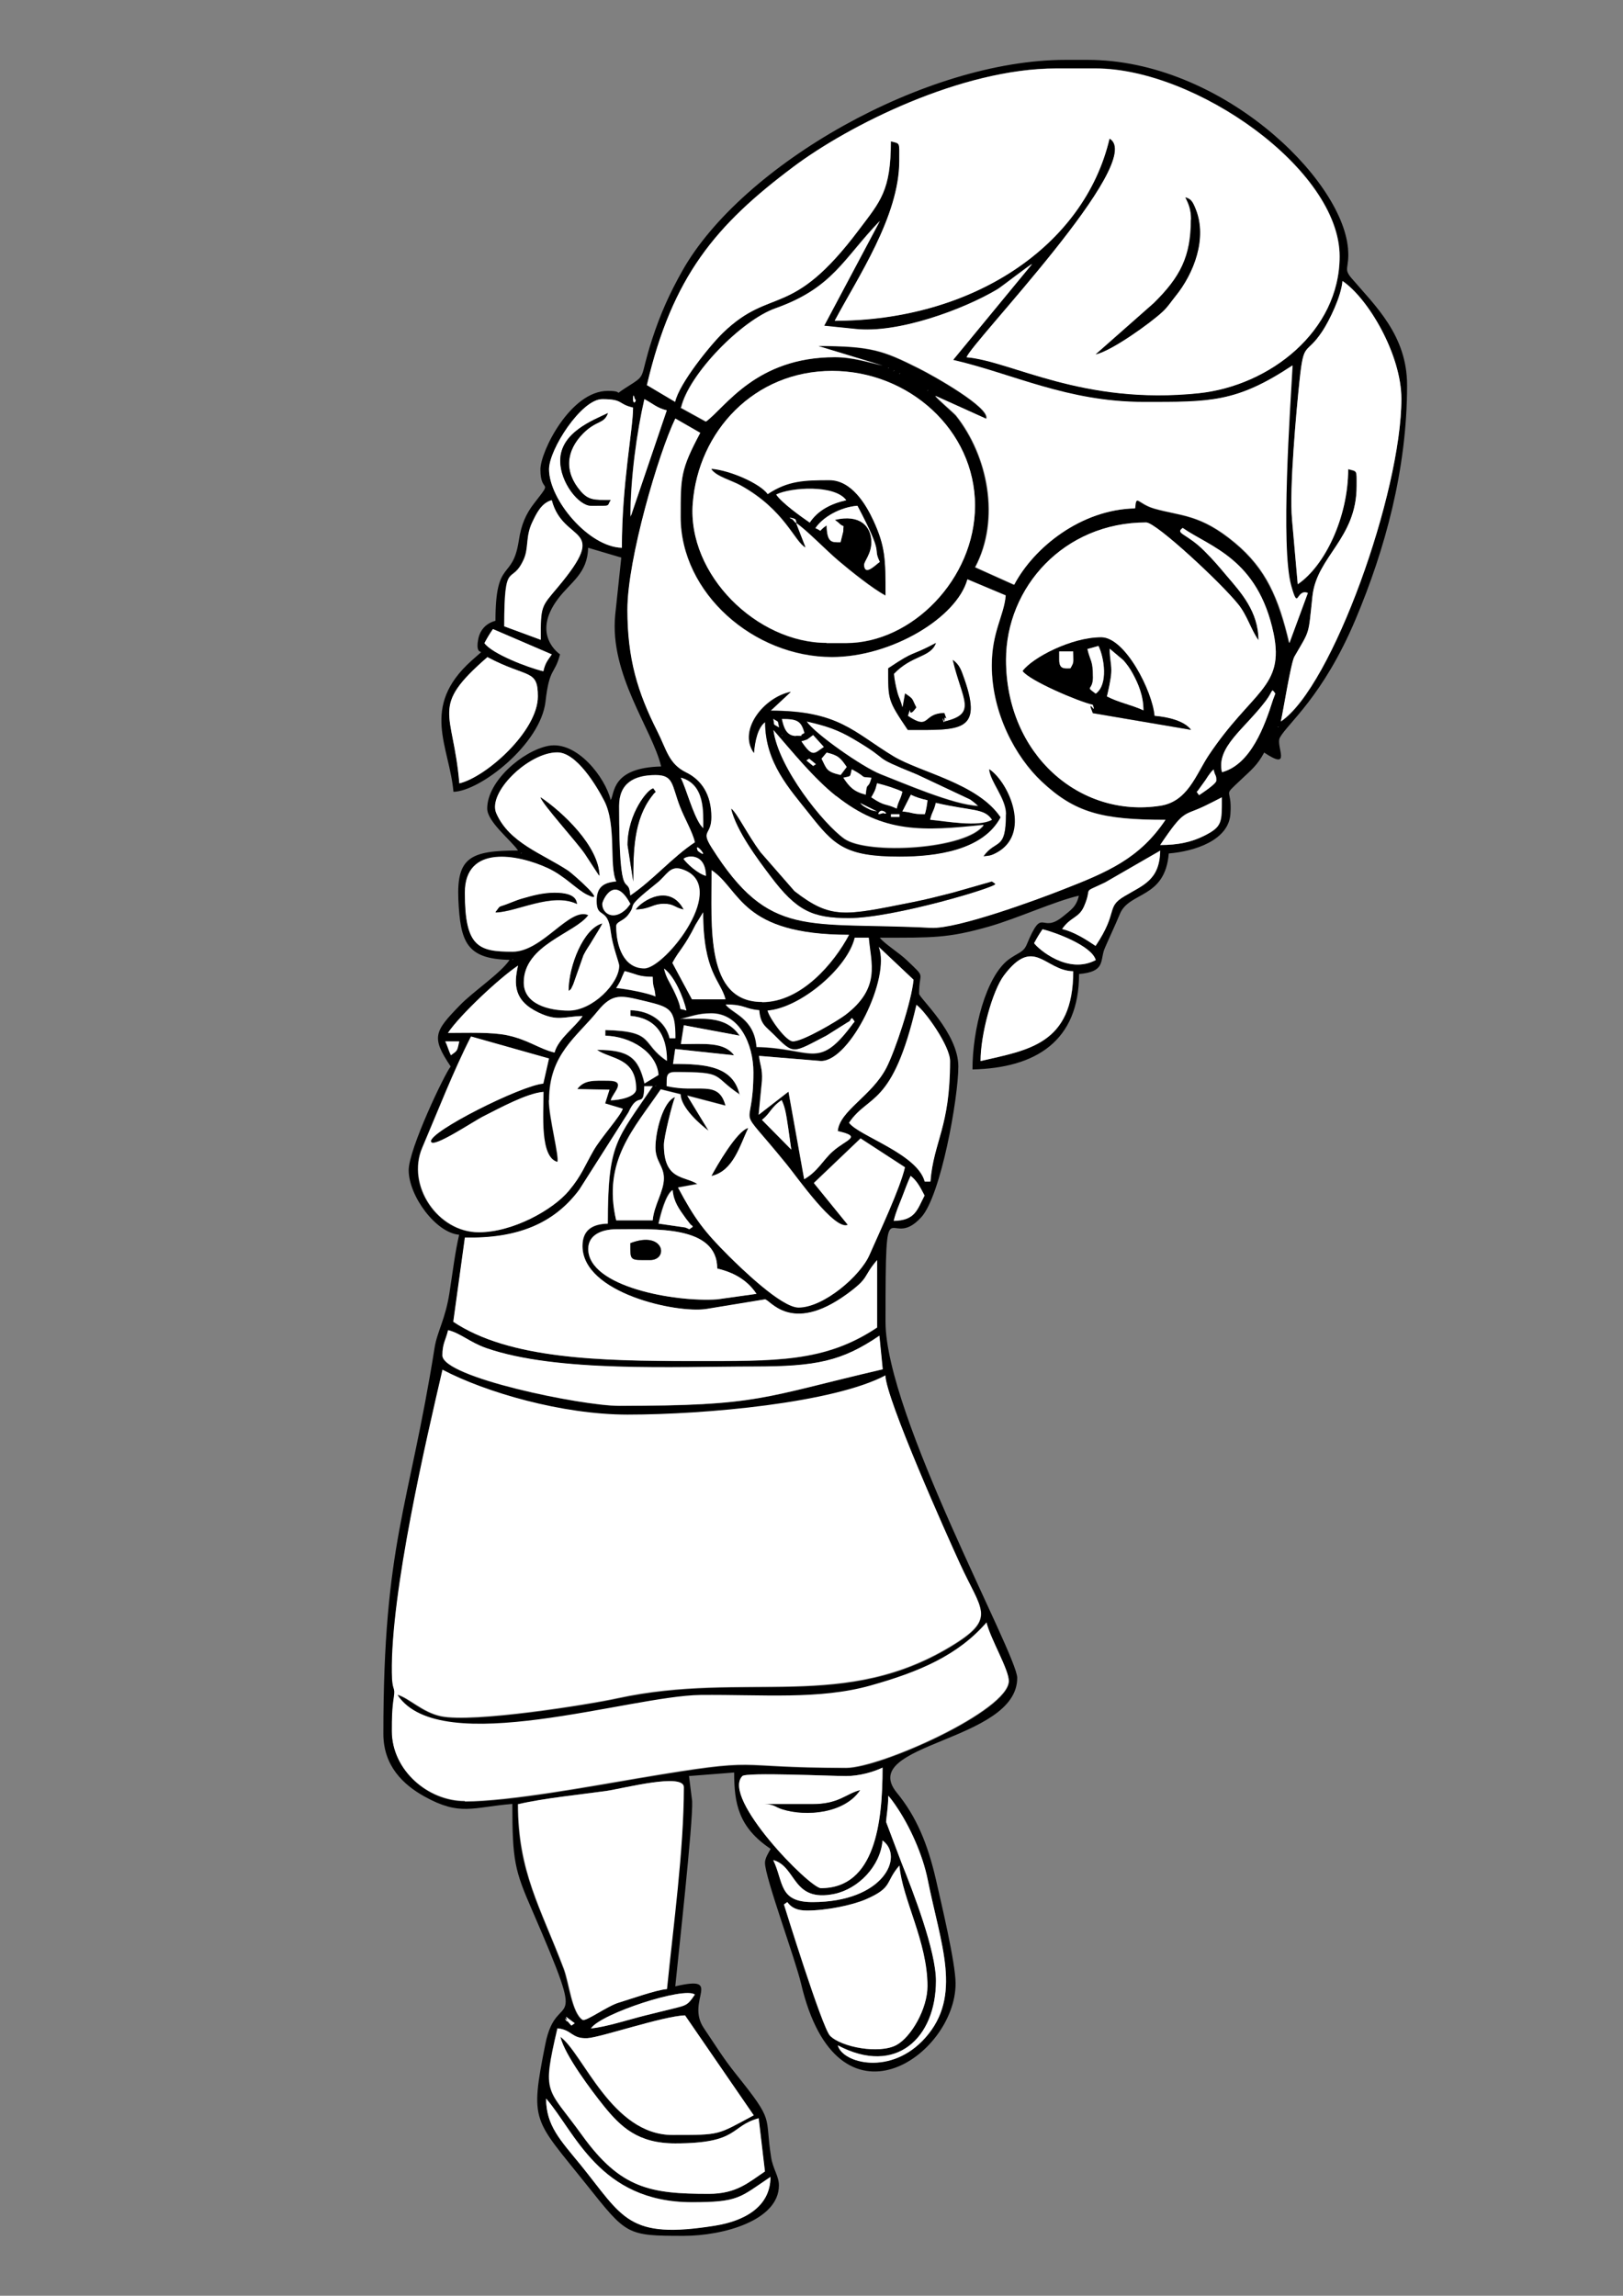 <?xml version="1.0" encoding="UTF-8"?>
<!DOCTYPE svg PUBLIC "-//W3C//DTD SVG 1.1//EN" "http://www.w3.org/Graphics/SVG/1.1/DTD/svg11.dtd">
<!-- Creator: CorelDRAW X6 -->
<svg xmlns="http://www.w3.org/2000/svg" xml:space="preserve" width="8.268in" height="11.693in" version="1.1" style="shape-rendering:geometricPrecision; text-rendering:geometricPrecision; image-rendering:optimizeQuality; fill-rule:evenodd; clip-rule:evenodd"
viewBox="0 0 8268 11693"
 xmlns:xlink="http://www.w3.org/1999/xlink">
 <rect x="0" y="0" width="8268" height="11693" fill="#808080" stroke="none"/>
 <defs>
  <style type="text/css">
   <![CDATA[
    .fil1 {fill:black}
    .fil0 {fill:white}
   ]]>
  </style>
 </defs>
 <g id="Layer_x0020_1">
  <g id="_936443072">
   <path fill="#fff" d="M2368 9174c227,0 650,-79 882,-118 664,-112 444,-53 1061,-53 174,0 828,-292 828,-443 0,-60 -95,-216 -114,-300 -146,168 -342,252 -592,322 -261,73 -546,45 -866,48 -359,4 -1324,326 -1542,1 57,15 125,88 220,109 164,35 757,-60 898,-91 659,-143 1161,75 1722,-278 210,-132 132,-175 26,-407 -65,-141 -378,-841 -381,-962 -264,140 -914,200 -1314,200 -333,0 -723,-112 -943,-229 -83,357 -264,1133 -258,1544 1,104 20,66 10,125 -9,57 -11,107 -10,174 1,198 183,356 372,356z"/>
   <path fill="#000" d="M2782 10688c146,168 271,528 743,528 239,0 243,-23 400,-129 0,155 -139,225 -281,248 -447,72 -469,-41 -686,-309 -104,-128 -176,-201 -176,-338zm57 -357c75,6 71,54 153,50 67,-3 387,-113 497,-116l350 509c-190,101 -165,100 -414,100 -309,0 -455,-414 -571,-500 22,94 160,276 220,351 88,109 176,192 365,192 327,0 278,-88 425,-128l32 271c-82,55 -144,114 -286,114 -297,0 -449,-26 -645,-298 -180,-249 -207,-200 -126,-545zm51 -37c-31,-43 14,40 -7,-22l44 33 -17 12c-2,-2 -15,-16 -20,-23zm120 37c50,-75 477,-214 528,-171 -37,55 -41,54 -114,72 -48,12 -84,20 -138,34 -81,20 -203,59 -277,66zm1100 -600c100,0 231,-27 300,-57 140,-61 96,-85 171,-172 14,172 143,387 143,614 0,115 -82,259 -158,300 -87,47 -280,12 -338,-47 -41,-42 -235,-669 -235,-669l17 -12c21,29 50,43 100,43zm-171 -257c121,32 95,218 313,172 119,-25 233,-140 244,-272 112,82 5,314 -357,314 -173,0 -146,-102 -200,-214zm623 -280c73,105 139,253 164,379 66,330 178,591 -12,805 -174,196 -422,130 -446,39 298,158 500,-39 500,-329 0,-154 -116,-453 -174,-598l-80 -212c1,-29 11,-76 11,-133 11,13 0,-1 19,23 7,10 11,15 18,25zm-1923 -5c129,-30 317,-49 447,-67 89,-13 395,-93 395,-19 -1,327 -53,698 -86,1028 -55,5 -187,52 -245,69 -60,18 -165,96 -184,88 -55,-37 -68,-188 -96,-261 -118,-313 -233,-493 -233,-838zm1671 -143c68,0 140,-21 186,-43 0,281 -39,614 -314,614 -57,0 -509,-461 -400,-571 20,-20 450,0 528,0zm-1942 129c-189,0 -371,-159 -372,-356 0,-68 1,-117 10,-174 9,-60 -9,-22 -10,-125 -6,-410 175,-1187 258,-1544 220,116 610,229 943,229 400,0 1050,-60 1314,-200 3,121 316,821 381,962 106,232 184,274 -26,407 -561,353 -1063,135 -1722,278 -141,31 -733,126 -898,91 -95,-20 -163,-93 -220,-109 218,326 1183,3 1542,-1 320,-3 605,25 866,-48 250,-70 446,-154 592,-322 20,84 114,240 114,300 0,151 -654,443 -828,443 -617,0 -397,-59 -1061,53 -231,39 -654,118 -882,118zm108 -2308c361,125 957,94 1363,94 318,0 449,-27 640,-157l17 171c-623,145 -624,186 -1343,186 -189,0 -900,-145 -900,-257 0,-61 17,-77 29,-129 61,14 114,64 194,91zm520 -506c0,-71 68,-100 143,-100 192,0 514,-22 514,200 83,19 152,57 200,129l-200 28c-215,15 -657,-64 -657,-257zm357 -129c12,-50 36,-146 71,-171 5,60 33,96 68,146l25 32c1,-2 9,5 9,10l-17 12c-3,-2 -7,-4 -10,-5 -2,-1 -7,-3 -10,-4l-138 -20zm1200 -14c11,-45 26,-80 41,-116 15,-38 29,-79 45,-112 34,25 51,62 71,100 -38,72 -47,126 -157,129zm-671 -514c41,-30 44,-63 100,-100 19,40 24,82 33,139l16 113 -149 -151zm-1514 600c265,6 454,-70 584,-244l250 -393c52,-115 78,-13 81,-134l43 0c-184,275 -229,285 -229,700 -80,2 -129,34 -129,114 0,240 478,343 630,321l299 -49c23,-4 130,182 417,-26 121,-88 79,-86 155,-174l0 343c-266,178 -513,171 -943,171 -468,0 -931,-11 -1216,-200l59 -428zm1814 -900c149,0 356,-425 294,-581l177 167c-9,110 -93,362 -138,448 -74,144 -239,219 -248,323 128,30 45,41 -25,103 -52,46 -76,102 -146,142l-80 -446 -152 118 17 -174c4,-64 -10,-80 -15,-126l315 26zm143 314c98,-147 221,-76 343,-600 46,34 171,210 171,286 0,340 -83,406 -100,614l-29 0c-38,-142 -336,-232 -386,-300zm-986 -186c-1,-1 4,-4 4,-4l-4 4zm-1043 -157c-12,-25 -16,-46 -29,-71l71 0c-12,52 -8,46 -43,71zm1557 -43c-12,-145 -122,-167 -157,-214 101,0 96,22 171,29 6,73 32,83 75,125 103,103 95,93 268,4l105 -66c3,-2 14,-6 16,-13 1,-4 5,-9 10,-9l12 17c-13,15 2,-5 -19,24 -168,222 -198,111 -481,105zm-86 243c-33,-142 -168,-157 -339,-156l11 -76 300 32c-52,-70 -152,-57 -271,-57l15 -96 284 53c-73,-108 -201,-82 -300,-86 54,-13 89,-29 157,-29 141,0 214,155 214,300 0,331 -106,130 171,471 48,59 243,338 310,306l-173 -213 238 -227 226 147c-25,109 -132,333 -181,447 -47,107 -234,267 -361,267 -88,0 -295,-202 -354,-261 -128,-128 -174,-189 -260,-350l99 -18c-68,-43 -171,-18 -171,-200 0,-38 44,-216 57,-243 -61,22 -100,175 -100,257 0,71 43,95 43,157 0,67 -51,136 -57,214l-186 0c-71,-303 90,-466 227,-667l101 25c2,69 100,155 143,186l-109 -179 195 51c-36,-136 -139,-62 -300,-100 1,-46 -5,-71 43,-71 260,0 184,17 329,114zm0 0c-1,1 4,4 4,4l-4 -4zm-971 29c0,-233 140,-321 247,-453 77,-95 120,-80 242,-51 127,31 154,39 154,189l-29 0c-20,-84 -99,-141 -200,-143l0 29c124,10 186,90 186,229 -135,-90 -57,-151 -314,-157l0 29c129,3 262,83 271,200l-71 43c-31,-132 -79,-171 -243,-171 71,49 200,38 200,200 0,39 -82,56 -129,57 9,-38 87,-100 -14,-100 -68,0 -121,-6 -157,43l164 3 -22 70 90 27c-11,37 -109,145 -149,213 -47,82 -61,127 -125,204 -81,97 -285,212 -459,212 -210,0 -370,-240 -288,-431 76,-178 159,-391 248,-566l397 112 -29 128c-112,9 -587,247 -572,296 10,35 219,-106 268,-130 74,-37 218,-116 305,-124 0,116 -18,333 71,357 12,-25 -43,-226 -43,-314zm386 -657c57,13 68,29 143,29 1,63 10,44 14,100 -36,-17 -150,-39 -200,-43 27,-40 23,-44 43,-86zm1814 457c0,-135 60,-358 120,-437 153,-202 206,-23 352,-20 0,373 -231,401 -471,457zm-1086 -257c167,-14 407,-217 443,-371l71 0c11,130 63,256 -120,394 -39,30 -215,134 -266,134 -34,0 -119,-117 -129,-157zm-414 0c-59,-21 -2,26 -66,-105 -21,-44 -37,-62 -48,-109 54,40 99,148 114,214zm-1214 114c62,-92 264,-281 357,-343 -22,95 -22,179 104,239 98,47 130,20 225,18 -38,57 -124,115 -143,186 -79,-18 -133,-65 -241,-88 -80,-17 -201,-12 -302,-12zm1143 -357c37,-69 58,-75 119,-196l38 -62c0,307 88,344 114,443l-171 0c-34,-64 -68,-124 -100,-186zm-814 -14c-1,-1 4,-4 4,-4l-4 4zm2657 -86c17,-32 24,-43 43,-71 64,15 252,84 271,157 -142,75 -292,-56 -314,-86zm-1385 300c-290,0 -257,-378 -257,-671 149,100 147,329 700,329 -77,145 -244,343 -443,343zm-814 -500c0,-15 60,-156 143,0 -2,3 -5,6 -6,8l-13 16c-65,65 -124,27 -124,-24zm71 114c0,-24 35,-25 59,-55 55,-70 -29,-23 149,-165 49,-39 65,-89 124,-71 255,79 -83,506 -189,506 -104,0 -143,-112 -143,-214zm2271 14c42,-63 86,-56 112,-116 46,-107 -19,-62 107,-122l281 -162c-3,150 -85,174 -182,232 -96,58 -29,77 -147,253 -47,-31 -110,-71 -171,-86zm-1814 -271c-41,-11 -96,-61 -114,-86 9,-15 111,-39 114,86zm-23 -127c25,33 -19,3 -20,-2 -13,-35 16,-4 20,2zm-920 13c-1,-1 4,-4 4,-4l-4 4zm500 -243c0,-115 75,-157 186,-157 93,0 82,50 124,161 23,61 63,128 76,181 -114,76 -214,195 -329,271 -10,-123 -57,80 -57,-457zm2757 200c125,-187 118,-145 229,-200 28,-14 58,-28 85,-43 0,128 4,149 -90,196 -65,32 -132,47 -224,47zm-2921 253c116,59 -70,-105 -95,-122 -132,-87 -300,-141 -366,-292 -46,-105 164,-310 311,-310 98,0 200,171 239,247 64,125 23,331 61,410 -66,6 -100,29 -100,100 0,94 57,27 72,157 9,73 43,158 43,172 0,90 -136,229 -257,229 -103,0 -229,-33 -229,-143 0,-192 260,-249 329,-343 -95,-44 -233,186 -386,186 -174,0 -243,-24 -243,-300 0,-245 269,-197 424,-124 85,40 144,107 197,134zm3150 -581c9,-13 11,-18 23,-34 15,-20 12,-14 20,-23 9,41 14,24 14,57 0,17 -88,74 -88,74l-12 -17c2,-3 5,-6 7,-8l36 -50zm-2570 227c-40,-58 -72,-181 -101,-242 125,33 114,179 114,257l-13 -15zm2941 -499c-1,-1 4,-4 4,-4l-4 4zm-286 229c-30,-129 114,-219 223,-363 40,-53 26,-68 49,-37 -2,3 -3,8 -4,10l-8 21c-42,133 -113,330 -260,369zm-3885 57c-31,-373 -154,-384 143,-643 206,109 257,59 257,200 0,177 -264,411 -400,443zm171 -786l300 129c-21,31 -33,42 -43,86 -80,-19 -261,-89 -300,-143 17,-32 24,-43 43,-71zm57 -14c0,-354 37,-201 100,-343 26,-58 8,-114 42,-186 22,-46 48,-100 100,-114 61,227 302,120 30,444 -83,99 -87,92 -86,267l-187 -69zm2557 171c0,-369 294,-700 714,-700 50,0 381,308 469,417 46,57 62,125 103,183 0,-146 -90,-244 -160,-326 -44,-52 -66,-79 -115,-128 -90,-90 -152,-88 -111,-118 140,98 383,157 463,537 58,277 -110,290 -332,623 -65,97 -107,233 -245,255 -411,63 -786,-262 -786,-743zm-914 -86c-355,0 -709,-347 -682,-710 28,-367 313,-675 710,-675 390,0 728,301 728,686 0,373 -322,700 -657,700l-100 0zm-1014 -171c0,-256 158,-795 244,-973l127 73c-100,188 -100,223 -100,428 0,389 373,714 771,714 303,0 636,-200 690,-396l195 82c-8,102 -71,185 -71,357 0,244 122,466 253,590 170,160 309,196 632,196 -132,197 -294,266 -528,357 -121,47 -534,199 -666,193 -634,-33 -822,59 -1118,-409 -57,-90 -1,-60 -1,-155 0,-115 -51,-190 -129,-228 -89,-44 -99,-115 -147,-210 -100,-198 -152,-368 -152,-619zm-400 -714c0,-102 165,-357 271,-357 109,0 79,25 157,43 0,109 -57,387 -57,714 -169,-4 -371,-245 -371,-400zm3785 257c-15,-152 23,-563 38,-705 22,-211 31,-124 117,-254 36,-55 96,-176 102,-255 132,89 300,376 300,600 0,473 -352,1467 -614,1643 14,-59 51,-298 69,-330 81,-142 70,-105 92,-308 22,-203 225,-292 225,-561 0,-84 4,-73 -43,-86 0,245 -119,493 -257,586l-29 -328zm-3371 -14c0,-198 33,-436 71,-600 41,22 64,45 114,57l-181 533c-1,-2 -3,7 -5,10zm14 -600c0,-41 9,0 9,0 14,4 -9,35 -9,0zm243 43c40,-170 308,-444 480,-505 294,-104 345,-251 532,-445l-284 534 157 16c218,25 554,-100 726,-202 19,-11 170,-129 176,-128l-402 488c303,71 581,214 971,214 338,0 471,5 758,-186 -12,218 -61,924 -7,1122 38,137 25,12 85,37l-94 255c-54,-230 -118,-378 -276,-510 -177,-148 -276,-136 -412,-175 -85,-25 -91,-77 -98,-1 -276,6 -516,201 -616,389l-198 -89c130,-246 65,-568 -98,-773 -9,-11 -105,-94 -105,-100l259 117c25,-56 -270,-221 -343,-257 -182,-91 -244,-114 -514,-114l329 100c-72,-17 -151,-43 -243,-43 -403,0 -558,256 -657,328l-129 -71zm1257 -86c-1,-1 4,-4 4,-4l-4 4zm-143 -86c-1,-1 4,-4 4,-4l-4 4zm-29 -14c-1,-1 4,-4 4,-4l-4 4zm-29 -14c-1,-1 4,-4 4,-4l-4 4zm-1228 86c130,-557 351,-817 745,-1112 282,-211 857,-502 1341,-502l200 0c507,0 1243,513 1243,957 0,383 -357,659 -717,697 -594,62 -955,-164 -1183,-183 18,-69 925,-1004 728,-1114 -128,550 -701,928 -1400,928 116,-220 329,-532 329,-814 0,-99 6,-87 -43,-100 0,252 -53,305 -163,451 -345,461 -443,285 -691,523 -67,64 -224,260 -245,353l-143 -85zm-200 29c-190,0 -343,309 -343,400 0,130 70,42 -30,170 -45,57 -68,113 -80,192 -32,210 -119,85 -119,409 -46,12 -79,45 -88,95 -21,111 64,20 -35,109 -262,236 -111,436 -91,667 136,-3 444,-242 469,-460 20,-176 46,-134 74,-240 -1,-1 -149,-98 -11,-282 65,-87 151,-129 154,-261l169 50 -31 292c-30,305 190,584 234,772 -255,6 -236,138 -257,171 -27,-114 -172,-304 -318,-276 -131,26 -311,180 -311,319 0,68 123,163 157,214 -243,0 -313,36 -304,249 10,219 42,303 261,308 -46,69 -187,162 -254,232 -130,134 -146,162 -46,311 -30,35 -214,421 -214,528 0,131 138,319 257,329 -21,90 -33,192 -49,294 -21,137 -63,199 -76,281 -130,818 -261,995 -261,1967 0,163 101,259 209,319 182,101 243,55 448,38 0,290 12,338 101,542 299,689 127,378 67,682 -80,402 -60,377 209,714 205,257 204,262 495,262 204,0 486,-79 486,-257 0,-48 -31,-84 -40,-145 -34,-216 21,-173 -178,-421 -68,-85 -104,-146 -165,-236 -94,-140 105,-270 -145,-212 15,-153 91,-834 86,-943l-16 -128 230 -18c0,156 21,279 186,389 -10,18 -29,47 -29,71 0,74 154,488 184,616 186,790 787,365 787,-1 0,-107 -75,-418 -100,-529 -42,-182 -99,-321 -200,-444 -204,-251 614,-258 614,-584 0,-120 -671,-1338 -671,-1814 0,-739 13,-347 182,-532 100,-109 189,-608 189,-768 0,-172 -200,-349 -200,-371 0,-117 38,-74 -60,-168 -41,-40 -118,-87 -140,-117 271,0 346,3 557,-57 146,-42 332,-128 457,-157 -13,57 -40,72 -81,106 -116,94 -100,-61 -185,144 -17,40 -46,41 -93,76 -115,88 -183,356 -183,559 323,-7 543,-145 543,-486 130,-11 108,-63 127,-121 8,-23 60,-133 81,-185 47,-115 230,-76 249,-308 134,-11 305,-68 314,-201 10,-142 -46,-80 53,-174 54,-51 84,-74 119,-139 145,97 57,-33 80,-76 38,-71 219,-208 385,-601 151,-358 263,-765 263,-1194 0,-254 -162,-404 -283,-545 -44,-52 -9,-47 -18,-152 -32,-361 -652,-960 -1326,-960l-114 0c-712,0 -1648,534 -1952,1076 -63,112 -110,215 -153,347 -70,215 -20,174 -137,249 -67,43 1,14 -85,14z"/>
   <path fill="#fff" d="M6067 1119c0,-52 -12,-80 -29,-114 25,9 33,13 53,62 58,146 -8,324 -105,443 -25,31 -37,52 -65,78 -60,56 -256,198 -340,217l296 -261c135,-133 189,-237 189,-425zm-2771 843l143 85c21,-94 179,-289 245,-353 248,-238 345,-63 691,-523 110,-146 163,-199 163,-451 49,13 43,1 43,100 0,282 -212,594 -329,814 699,0 1271,-378 1400,-928 196,110 -710,1045 -728,1114 228,19 589,245 1183,183 360,-38 717,-315 717,-697 0,-444 -735,-957 -1243,-957l-200 0c-484,0 -1059,290 -1341,502 -393,295 -615,556 -745,1112z"/>
   <path fill="#fff" d="M5053 4490l17 12c11,15 -519,174 -745,174 -187,0 -267,-37 -400,-214 -62,-83 -174,-231 -200,-343 29,21 83,134 149,222l173 198c187,145 256,125 598,57 81,-16 137,-31 208,-49l200 -57zm-43 -129c65,-89 114,-26 114,-214 0,-81 -80,-165 -86,-229 101,68 219,336 29,429 -21,10 -24,11 -58,14zm-486 -957c146,-98 103,-55 243,-129 -27,75 -122,60 -214,157 2,28 10,66 18,96 9,32 16,36 25,75 2,-3 3,-7 3,-9l11 -62c46,31 32,24 57,71 -52,72 -17,-36 -43,43 115,77 74,-14 186,-14 21,53 2,9 1,28 -1,56 -19,-36 -1,15 171,-40 91,-109 43,-314 35,26 43,50 59,98 96,272 -23,259 -288,259 -103,-153 -100,-153 -100,-314zm86 200c-1,1 4,4 4,4l-4 -4zm-771 229c-81,-116 53,-283 189,-310l-103 96c348,0 422,109 625,232 137,83 430,138 546,311 -89,168 -328,200 -514,200 -280,0 -335,-60 -463,-222 -96,-121 -222,-255 -222,-463 -38,28 -52,98 -57,157zm-643 -728c0,251 52,421 152,619 48,95 58,166 147,210 78,38 129,112 129,228 0,94 -56,65 1,155 296,469 484,376 1118,409 133,7 545,-145 666,-193 234,-91 396,-160 528,-357 -324,0 -462,-36 -632,-196 -131,-123 -253,-346 -253,-590 0,-172 63,-255 71,-357l-195 -82c-54,196 -388,396 -690,396 -398,0 -771,-325 -771,-714 0,-205 0,-240 100,-428l-127 -73c-86,178 -244,717 -244,973z"/>
   <path fill="#fff" d="M3468 2076l129 71c99,-72 254,-328 657,-328 91,0 171,26 243,43l-329 -100c271,0 333,23 514,114 72,36 367,202 343,257l-259 -117c-1,6 96,89 105,100 163,205 228,528 98,773l198 89c100,-189 339,-383 616,-389 6,-76 13,-24 98,1 136,39 235,27 412,175 158,132 222,280 276,510l94 -255c-60,-25 -47,99 -85,-37 -55,-198 -5,-904 7,-1122 -287,190 -420,186 -758,186 -390,0 -668,-144 -971,-214l402 -488c-6,-1 -157,117 -176,128 -172,103 -508,227 -726,202l-157 -16 284 -534c-187,194 -239,341 -532,445 -173,61 -441,335 -480,505z"/>
   <path fill="#fff" d="M3625 2390c94,8 246,74 286,129 103,-69 189,-71 314,-71 112,0 185,120 224,205 61,133 62,196 62,381 -65,-34 -178,-125 -238,-176 -64,-55 -164,-159 -219,-195l49 126c-56,-29 -105,-191 -330,-316 -47,-26 -120,-44 -148,-81zm428 257c-3,-10 -56,-17 -16,-1 0,0 31,43 16,1zm157 628l100 0c335,0 657,-326 657,-700 0,-385 -338,-686 -728,-686 -397,0 -682,308 -710,675 -28,363 327,710 682,710z"/>
   <path fill="#fff" d="M5211 3418c49,-67 247,-171 400,-171 122,0 261,276 271,400 71,6 152,26 186,71l-500 -85c-35,-88 23,22 0,-43 -76,-18 -322,-123 -357,-171zm-86 -57c0,481 375,807 786,743 139,-21 181,-157 245,-255 221,-332 389,-346 332,-623 -80,-380 -323,-440 -463,-537 -41,29 21,27 111,118 49,49 71,76 115,128 70,82 160,180 160,326 -40,-58 -57,-126 -103,-183 -87,-109 -418,-417 -469,-417 -420,0 -714,331 -714,700z"/>
   <path fill="#fff" d="M3625 5989c26,-50 129,-228 186,-243 -42,88 -75,217 -186,243zm143 -414l4 4c0,0 -6,-3 -4,-4zm-300 -386c99,3 227,-23 300,86l-284 -53 -15 96c118,0 219,-13 271,57l-300 -32 -11 76c171,-1 306,14 339,156 -145,-97 -69,-114 -329,-114 -48,0 -42,26 -43,71 161,38 264,-36 300,100l-195 -51 109 179c-42,-31 -141,-117 -143,-186l-101 -25c-137,202 -298,365 -227,667l186 0c7,-78 57,-147 57,-214 0,-63 -43,-86 -43,-157 0,-82 39,-235 100,-257 -13,27 -57,205 -57,243 0,182 104,157 171,200l-99 18c86,161 132,222 260,350 59,58 266,261 354,261 127,0 314,-160 361,-267 50,-114 156,-338 181,-447l-226 -147 -238 227 173 213c-67,32 -261,-247 -310,-306 -277,-342 -171,-140 -171,-471 0,-145 -73,-300 -214,-300 -68,0 -103,16 -157,29z"/>
   <path fill="#fff" d="M2368 6304l-59 428c284,190 748,200 1216,200 429,0 676,7 943,-171l0 -343c-76,88 -34,86 -155,174 -287,208 -393,22 -417,26l-299 49c-152,23 -630,-81 -630,-321 0,-80 48,-112 129,-114 0,-415 45,-425 229,-700l-43 0c-3,121 -29,19 -81,134l-250 393c-130,175 -319,250 -584,244z"/>
   <path fill="#fff" d="M2797 5604c0,88 54,290 43,314 -90,-24 -71,-241 -71,-357 -87,7 -231,87 -305,124 -49,24 -257,165 -268,130 -15,-49 460,-287 572,-296l29 -128 -397 -112c-90,176 -172,388 -248,566 -82,191 78,431 288,431 174,0 379,-115 459,-212 64,-77 78,-122 125,-204 39,-68 138,-176 149,-213l-90 -27 22 -70 -164 -3c36,-49 89,-43 157,-43 101,0 23,62 14,100 47,-1 129,-18 129,-57 0,-162 -129,-151 -200,-200 164,0 212,39 243,171l71 -43c-9,-116 -142,-197 -271,-200l0 -29c258,6 180,67 314,157 0,-139 -62,-218 -186,-229l0 -29c101,2 180,59 200,143l29 0c0,-150 -26,-158 -154,-189 -122,-29 -165,-44 -242,51 -107,132 -247,220 -247,453z"/>
   <path fill="#fff" d="M2640 9189c0,345 114,525 233,838 28,74 41,224 96,261 19,8 124,-70 184,-88 57,-17 190,-65 245,-69 33,-330 85,-701 86,-1028 0,-75 -307,6 -395,19 -130,18 -319,37 -447,67z"/>
   <path fill="#fff" d="M6582 2647l29 328c138,-93 257,-341 257,-586 47,12 43,2 43,86 0,269 -203,358 -225,561 -22,204 -10,167 -92,308 -18,32 -56,271 -69,330 262,-176 614,-1169 614,-1643 0,-224 -168,-511 -300,-600 -7,79 -66,200 -102,255 -86,130 -95,43 -117,254 -15,142 -53,553 -38,705z"/>
   <path fill="#fff" d="M2840 10331c-80,345 -53,296 126,545 196,272 348,298 645,298 142,0 203,-59 286,-114l-32 -271c-147,40 -98,128 -425,128 -190,0 -277,-83 -365,-192 -60,-75 -198,-257 -220,-351 117,85 263,500 571,500 250,0 224,1 414,-100l-350 -509c-110,3 -430,112 -497,116 -82,4 -78,-43 -153,-50z"/>
   <path fill="#fff" d="M2897 5047c0,-127 77,-318 171,-343 -18,34 -27,46 -48,81 -20,35 -31,46 -48,80l-52 148c-18,40 -12,21 -23,34zm-371 -400c28,-39 9,-22 59,-41 30,-12 49,-20 73,-27 52,-16 108,-31 169,-31 114,0 110,46 114,57 -127,-61 -307,40 -414,43zm528 -186c-2,-3 -5,-6 -7,-8l-68 -104c-41,-61 -216,-253 -226,-288 112,75 297,249 300,400zm-686 86c0,276 69,300 243,300 153,0 291,-230 386,-186 -68,93 -329,151 -329,343 0,110 126,143 229,143 121,0 257,-138 257,-229 0,-14 -34,-99 -43,-172 -15,-130 -72,-63 -72,-157 0,-71 34,-94 100,-100 -38,-79 3,-285 -61,-410 -39,-76 -141,-247 -239,-247 -147,0 -357,205 -311,310 66,151 234,205 366,292 25,17 211,181 95,122 -53,-27 -112,-94 -197,-134 -155,-72 -424,-121 -424,124z"/>
   <path fill="#fff" d="M4111 9731c-50,0 -79,-14 -100,-43l-17 12c0,0 194,628 235,669 58,58 251,94 338,47 75,-41 158,-185 158,-300 0,-227 -128,-442 -143,-614 -75,87 -31,111 -171,172 -70,30 -200,57 -300,57z"/>
   <path fill="#fff" d="M2254 6903c0,112 710,257 900,257 719,0 720,-41 1343,-186l-17 -171c-191,130 -322,157 -640,157 -405,0 -1002,31 -1363,-94 -81,-28 -133,-77 -194,-91 -12,51 -29,67 -29,129z"/>
   <path fill="#fff" d="M4182 5404l-315 -26c4,46 18,62 15,126l-17 174 152 -118 80 446c70,-40 94,-96 146,-142 70,-62 153,-74 25,-103 9,-104 174,-179 248,-323 44,-86 128,-338 138,-448l-177 -167c62,155 -145,581 -294,581z"/>
   <path fill="#fff" d="M4139 9189c135,0 169,-52 243,-71 -80,119 -275,136 -397,97 -35,-11 -41,-26 -88,-26l243 0zm171 -143c-78,0 -508,-20 -528,0 -110,110 343,571 400,571 276,0 314,-333 314,-614 -46,22 -117,43 -186,43z"/>
   <path fill="#000" d="M4768 4090c184,43 245,25 286,86 -69,39 -235,7 -314,0 10,-44 18,-41 29,-86zm-229 57l43 0 0 14 -43 0 0 -14zm-57 -14c15,-15 52,21 17,8 0,0 -41,16 -17,-8zm-14 0c-28,-7 -27,-5 -53,-18 -27,-14 -22,-15 -33,-25l86 43zm243 14c-68,0 -59,-10 -114,-14l43 -85c28,13 50,20 85,28 -2,21 -8,57 -14,71zm-114 -114c-10,44 -18,41 -29,86 -61,-29 -55,-8 -129,-57 16,-29 20,-34 29,-71 41,10 95,27 129,43zm-157 -71c-18,66 -22,13 -29,86 -61,-14 -84,-40 -114,-86 43,-10 32,-1 43,-43 88,47 32,37 100,43zm-317 -97l34 28 -14 9 -34 -28 14 -9zm160 83c-73,-17 -70,-29 -97,-83l26 -31c59,14 71,27 102,73l-31 41zm-226 -130l0 0zm87 -73l54 60c-49,33 -57,57 -114,-29 43,-13 22,-5 60,-32zm-203 -25c94,108 205,246 320,337 242,192 444,179 751,147 -89,125 -593,152 -710,70 -106,-75 -336,-361 -361,-553zm43 29c-1,-1 4,-4 4,-4l-4 4zm1000 357c-121,-3 -388,-119 -496,-161 -93,-37 -335,-207 -375,-267 100,23 158,42 239,90 209,123 67,77 321,179l272 128c16,11 28,21 40,32zm-928 -357c-49,0 -62,-45 -71,-86 77,0 98,9 114,71 -38,19 12,14 -43,14zm-86 -43c-34,-21 -19,-4 -29,-43 30,22 19,1 29,43zm-129 129c5,-59 19,-129 57,-157 0,208 127,342 222,463 128,163 183,222 463,222 186,0 425,-32 514,-200 -116,-173 -409,-228 -546,-311 -203,-123 -278,-232 -625,-232l103 -96c-136,27 -270,194 -189,310z"/>
   <path fill="#fff" d="M3882 5104c199,0 366,-198 443,-343 -553,0 -551,-229 -700,-329 0,293 -32,671 257,671z"/>
   <path fill="#fff" d="M4325 5718c49,68 348,158 386,300l29 0c17,-208 100,-274 100,-614 0,-76 -125,-252 -171,-286 -122,524 -244,453 -343,600z"/>
   <path fill="#fff" d="M2854 2347c0,-144 166,-206 243,-243 -21,57 -56,34 -126,103 -89,88 -98,196 -14,294 41,48 71,46 154,46 -23,32 10,29 -100,29 -63,0 -157,-119 -157,-229zm-57 43c0,155 202,396 371,400 0,-327 57,-605 57,-714 -79,-18 -48,-43 -157,-43 -106,0 -271,256 -271,357z"/>
   <path fill="#fff" d="M3211 6332c173,-67 197,86 100,86 -104,0 -100,6 -100,-86zm-214 29c0,193 442,272 657,257l200 -28c-48,-72 -117,-109 -200,-129 0,-222 -322,-200 -514,-200 -75,0 -143,29 -143,100z"/>
   <path fill="#fff" d="M2340 3990c136,-32 400,-266 400,-443 0,-141 -51,-91 -257,-200 -297,258 -174,270 -143,643z"/>
   <path fill="#fff" d="M4996 5404c241,-56 471,-84 471,-457 -145,-3 -199,-182 -352,20 -60,79 -120,303 -120,437z"/>
   <path fill="#fff" d="M2568 3190l187 69c-1,-175 3,-168 86,-267 272,-324 30,-218 -30,-444 -53,14 -78,67 -100,114 -34,72 -17,128 -42,186 -63,142 -100,-11 -100,343z"/>
   <path fill="#fff" d="M3197 4304c0,-162 106,-288 131,-288l12 17c-16,18 4,-8 -20,23 -92,120 -94,280 -94,434l-29 -186zm-43 -200c0,537 47,334 57,457 114,-77 214,-195 329,-271 -12,-53 -52,-120 -76,-181 -43,-111 -32,-161 -124,-161 -110,0 -186,42 -186,157z"/>
   <path fill="#fff" d="M3925 11088c-157,105 -161,129 -400,129 -472,0 -596,-360 -743,-528 0,138 72,211 176,338 217,268 239,381 686,309 142,-23 281,-92 281,-248z"/>
   <path fill="#000" d="M4154 2690c38,-57 127,-107 214,-114 142,269 74,202 114,286 -21,14 -76,74 -80,17 -1,-19 37,-56 37,-117 0,-83 -59,-145 -186,-114l16 12c36,36 27,-1 27,45l-14 57c-44,0 -69,5 -71,-86 -52,35 -13,33 -57,14zm-100 -43c15,41 -16,-1 -16,-1 -40,-16 12,-8 16,1zm257 -100c-82,19 -145,54 -186,114 -45,-30 -143,-101 -171,-143 77,-37 298,-51 357,29zm-686 -157c27,37 101,55 148,81 226,125 275,287 330,316l-49 -126c55,37 154,141 219,195 60,51 174,142 238,176 0,-185 -1,-248 -62,-381 -39,-84 -112,-205 -224,-205 -126,0 -211,2 -314,71 -40,-55 -192,-121 -286,-129z"/>
   <path fill="#000" d="M5770 3430c28,51 55,114 55,188 -60,-29 -125,-39 -186,-71 7,-29 20,-82 22,-119 3,-40 -8,-69 -8,-124l70 59c19,22 33,40 47,67zm-317 -26c-29,0 -57,7 -57,-43l0 -43 71 0c0,59 5,51 -14,86zm114 43c0,-85 -13,-77 -28,-141l57 -16c29,60 50,195 -14,243 -58,-42 -14,-10 -14,-86zm-357 -29c35,48 281,154 357,171 23,64 -35,-45 0,43l500 85c-33,-45 -115,-65 -186,-71 -10,-124 -149,-400 -271,-400 -153,0 -350,104 -400,171z"/>
   <path fill="#fff" d="M3239 4632c34,-47 173,-132 243,0 -50,-12 -48,-29 -100,-29 -59,0 -68,27 -143,29zm-100 86c0,102 39,214 143,214 106,0 444,-427 189,-506 -59,-18 -75,32 -124,71 -178,142 -94,95 -149,165 -24,30 -59,32 -59,55z"/>
   <path fill="#fff" d="M4260 4055c-115,-91 -226,-229 -320,-337 25,192 255,478 361,553 117,82 621,55 710,-70 -307,32 -509,45 -751,-147z"/>
   <path fill="#fff" d="M3911 5147c9,40 94,157 129,157 51,0 226,-104 266,-134 183,-139 131,-264 120,-394l-71 0c-36,154 -276,357 -443,371z"/>
   <path fill="#fff" d="M2282 5261c101,0 222,-5 302,12 108,23 162,69 241,88 19,-71 105,-129 143,-186 -95,2 -127,29 -225,-18 -125,-60 -126,-143 -104,-239 -93,62 -295,250 -357,343z"/>
   <path fill="#fff" d="M4768 10089c0,290 -202,486 -500,329 24,91 272,157 446,-39 190,-214 78,-474 12,-805 -25,-125 -91,-274 -164,-379 -7,-10 -11,-15 -18,-25 -19,-25 -8,-10 -19,-23 0,57 -9,104 -11,133l80 212c58,145 174,444 174,598z"/>
   <path fill="#fff" d="M5410 4732c62,14 125,55 171,86 118,-176 50,-196 147,-253 97,-58 179,-82 182,-232l-281 162c-126,60 -60,15 -107,122 -26,60 -70,53 -112,116z"/>
   <path fill="#fff" d="M4982 4104c-12,-10 -24,-21 -40,-32l-272 -128c-254,-103 -112,-56 -321,-179 -81,-48 -139,-67 -239,-90 41,61 282,231 375,267 108,42 375,158 496,161z"/>
   <path fill="#fff" d="M3425 4904c32,61 66,122 100,186l171 0c-26,-98 -114,-136 -114,-443l-38 62c-60,120 -82,127 -119,196z"/>
   <path fill="#000" d="M4853 4547c-72,18 -127,33 -208,49 -342,68 -411,88 -598,-57l-173 -198c-66,-89 -120,-201 -149,-222 26,112 137,260 200,343 133,177 213,214 400,214 226,0 756,-159 745,-174l-17 -12 -200 57z"/>
   <path fill="#000" d="M4611 3604l4 4c0,0 -6,-3 -4,-4zm-86 -200c0,161 -3,161 100,314 265,0 383,13 288,-259 -17,-48 -24,-72 -59,-98 48,206 128,274 -43,314 -18,-51 0,42 1,-15 0,-19 19,25 -1,-28 -112,0 -70,92 -186,14 26,-79 -9,30 43,-43 -25,-48 -11,-40 -57,-71l-11 62c0,2 -2,6 -3,9 -9,-39 -16,-43 -25,-75 -8,-30 -16,-68 -18,-96 92,-97 187,-82 214,-157 -139,74 -97,31 -243,129z"/>
   <path fill="#000" d="M6067 1119c0,188 -54,292 -189,425l-296 261c83,-19 280,-161 340,-217 28,-26 40,-47 65,-78 97,-119 163,-297 105,-443 -19,-49 -28,-53 -53,-62 17,35 29,62 29,114z"/>
   <path fill="#fff" d="M3211 2633c2,-3 4,-12 5,-10l181 -533c-51,-12 -73,-36 -114,-57 -38,164 -71,401 -71,600z"/>
   <path fill="#fff" d="M3939 9474c54,112 27,214 200,214 362,0 469,-232 357,-314 -11,132 -124,246 -244,272 -219,46 -192,-139 -313,-172z"/>
   <path fill="#fff" d="M3854 5332c283,6 312,117 481,-105 21,-28 6,-8 19,-24l-12 -17c-5,0 -9,5 -10,9 -2,7 -13,11 -16,13l-105 66c-174,90 -165,100 -268,-4 -43,-43 -69,-52 -75,-125 -76,-6 -71,-29 -171,-29 35,47 145,69 157,214z"/>
   <path fill="#fff" d="M5910 4304c92,0 160,-15 224,-47 93,-47 90,-68 90,-196 -28,15 -57,29 -85,43 -111,54 -103,13 -229,200z"/>
   <path fill="#fff" d="M6225 3933c147,-39 218,-236 260,-369l8 -21c1,-2 2,-7 4,-10 -22,-31 -9,-16 -49,37 -109,144 -253,234 -223,363z"/>
   <path fill="#fff" d="M2468 3276c39,54 220,124 300,143 10,-44 22,-55 43,-86l-300 -129c-19,28 -26,40 -43,71z"/>
   <path fill="#fff" d="M3954 2519c28,42 126,112 171,143 41,-61 103,-95 186,-114 -59,-80 -280,-66 -357,-29z"/>
   <path fill="#fff" d="M5268 4804c22,30 172,161 314,86 -20,-73 -208,-142 -271,-157 -19,28 -26,40 -43,71z"/>
   <path fill="#fff" d="M5639 3547c61,32 126,43 186,71 0,-75 -27,-137 -55,-188 -15,-27 -28,-45 -47,-67l-70 -59c0,55 11,84 8,124 -3,37 -15,90 -22,119z"/>
   <path fill="#fff" d="M3011 10331c75,-6 196,-46 277,-66 53,-13 90,-22 138,-34 72,-18 77,-17 114,-72 -51,-43 -478,97 -528,171z"/>
   <path fill="#fff" d="M4154 2690c44,18 5,21 57,-14 2,91 28,86 71,86l14 -57c0,-46 9,-8 -27,-45l-16 -12c127,-30 186,32 186,114 0,61 -39,98 -37,117 4,57 59,-3 80,-17 -40,-83 28,-17 -114,-286 -87,7 -176,57 -214,114z"/>
   <path fill="#000" d="M2854 2347c0,110 94,229 157,229 110,0 77,3 100,-29 -83,0 -113,2 -154,-46 -84,-98 -74,-205 14,-294 69,-69 105,-46 126,-103 -77,37 -243,99 -243,243z"/>
   <path fill="#fff" d="M4739 4175c80,7 245,39 314,0 -40,-60 -101,-43 -286,-86 -10,44 -18,41 -29,86z"/>
   <path fill="#fff" d="M4553 6218c110,-2 119,-56 157,-129 -20,-38 -38,-75 -71,-100 -16,33 -30,74 -45,112 -14,36 -30,71 -41,116z"/>
   <path fill="#000" d="M5125 4147c0,189 -49,125 -114,214 33,-3 37,-4 58,-14 190,-93 72,-361 -29,-429 5,64 86,148 86,229z"/>
   <path fill="#fff" d="M3882 5704l149 151 -16 -113c-9,-57 -13,-98 -33,-139 -56,37 -59,70 -100,100z"/>
   <path fill="#000" d="M3054 4461c-3,-151 -188,-325 -300,-400 9,35 185,228 226,288l68 104c1,2 4,5 7,8z"/>
   <path fill="#000" d="M4139 9189l-243 0c47,0 53,15 88,26 122,39 318,21 397,-97 -74,20 -108,71 -243,71z"/>
   <path fill="#fff" d="M3354 6232l138 20c3,1 8,3 10,4 2,1 7,3 10,5l17 -12c0,-5 -8,-12 -9,-10l-25 -32c-36,-50 -63,-86 -68,-146 -35,26 -60,121 -71,171z"/>
   <path fill="#000" d="M2525 4647c107,-2 287,-104 414,-43 -4,-12 0,-57 -114,-57 -61,0 -117,16 -169,31 -24,7 -43,16 -73,27 -49,19 -30,3 -59,41z"/>
   <path fill="#fff" d="M3139 5032c50,4 164,26 200,43 -5,-55 -13,-37 -14,-100 -74,0 -85,-15 -143,-29 -20,42 -16,46 -43,86z"/>
   <path fill="#000" d="M3211 6332c0,92 -4,86 100,86 97,0 73,-153 -100,-86z"/>
   <path fill="#000" d="M3197 4304l29 186c0,-154 2,-314 94,-434 24,-31 4,-5 20,-23l-12 -17c-25,0 -131,126 -131,288z"/>
   <path fill="#fff" d="M3068 4604c0,50 59,88 124,24l13 -16c1,-2 4,-5 6,-8 -83,-156 -143,-15 -143,0z"/>
   <path fill="#fff" d="M5540 3306c15,64 28,56 28,141 0,76 -44,43 14,86 65,-47 43,-183 14,-243l-57 16z"/>
   <path fill="#fff" d="M4439 4061c73,49 67,28 129,57 10,-44 18,-41 29,-86 -34,-16 -88,-33 -129,-43 -9,38 -13,42 -29,71z"/>
   <path fill="#000" d="M2897 5047c11,-13 5,6 23,-34l52 -148c17,-34 28,-45 48,-80 21,-35 30,-47 48,-81 -95,25 -171,215 -171,343z"/>
   <path fill="#fff" d="M3582 4218c0,-78 10,-224 -114,-257 29,60 61,184 101,242l13 15z"/>
   <path fill="#000" d="M3625 5989c111,-26 143,-155 186,-243 -57,15 -159,193 -186,243z"/>
   <path fill="#fff" d="M4296 3961c30,45 53,71 114,86 6,-73 11,-19 29,-86 -68,-6 -12,4 -100,-43 -11,42 0,33 -43,43z"/>
   <path fill="#fff" d="M4185 3864c27,54 24,66 97,83l31 -41c-32,-46 -43,-59 -102,-73l-26 31z"/>
   <path fill="#fff" d="M4711 4147c6,-14 12,-50 14,-71 -35,-8 -57,-15 -85,-28l-43 85c55,5 46,14 114,14z"/>
   <path fill="#000" d="M3239 4632c75,-2 84,-29 143,-29 52,0 50,17 100,29 -70,-132 -209,-47 -243,0z"/>
   <path fill="#fff" d="M4054 3747c55,0 5,4 43,-14 -17,-62 -37,-71 -114,-71 9,41 22,86 71,86z"/>
   <path fill="#fff" d="M5396 3361c0,50 29,43 57,43 20,-35 14,-26 14,-86l-71 0 0 43z"/>
   <path fill="#fff" d="M3482 4375c18,25 73,75 114,86 -3,-125 -105,-101 -114,-86z"/>
   <path fill="#fff" d="M4082 3775c58,86 65,61 114,29l-54 -60c-38,27 -18,19 -60,32z"/>
   <path fill="#fff" d="M3497 5147c-15,-66 -60,-174 -114,-214 11,48 27,66 48,109 64,131 7,84 66,105z"/>
   <path fill="#fff" d="M6096 4033l12 17c0,0 88,-56 88,-74 0,-33 -5,-17 -14,-57 -8,9 -5,3 -20,23 -12,16 -14,21 -23,34l-36 50c-1,2 -5,5 -7,8z"/>
   <path fill="#fff" d="M2297 5375c35,-26 31,-19 43,-71l-71 0c12,25 16,46 29,71z"/>
   <polygon fill="#fff" points="4108,3873 4142,3901 4156,3892 4122,3864 "/>
   <path fill="#fff" d="M2911 10317l17 -12 -44 -33c21,62 -24,-21 7,22 5,6 18,21 20,23z"/>
   <polygon fill="#fff" points="4539,4161 4582,4161 4582,4147 4539,4147 "/>
   <path fill="#fff" d="M3968 3704c-10,-42 2,-21 -29,-43 9,39 -6,22 29,43z"/>
   <path fill="#fff" d="M4468 4133l-86 -43c10,9 6,10 33,25 26,14 25,12 53,18z"/>
   <path fill="#fff" d="M3554 4332c2,4 45,35 20,2 -4,-6 -33,-36 -20,-2z"/>
   <path fill="#fff" d="M4482 4133c-24,24 16,8 17,8 35,13 -2,-22 -17,-8z"/>
   <path fill="#fff" d="M3225 2033c0,35 23,4 9,0 0,0 -9,-41 -9,0z"/>
   <path fill="#fff" d="M4725 1990l4 -4c0,0 -6,3 -4,4z"/>
   <path fill="#fff" d="M3339 5532l4 -4c0,0 -6,3 -4,4z"/>
   <path fill="#fff" d="M4553 1890l4 -4c0,0 -6,3 -4,4z"/>
   <path fill="#fff" d="M3982 3747l4 -4c0,0 -6,3 -4,4z"/>
   <path fill="#fff" d="M4525 1876l4 -4c0,0 -6,3 -4,4z"/>
   <path fill="#fff" d="M2611 4889l4 -4c0,0 -6,3 -4,4z"/>
   <path fill="#fff" d="M6510 3704l4 -4c0,0 -6,3 -4,4z"/>
   <path fill="#fff" d="M2654 4347l4 -4c0,0 -6,3 -4,4z"/>
   <path fill="#fff" d="M4582 1904l4 -4c0,0 -6,3 -4,4z"/>
   <line fill="#fff" x1="4056" y1="3817" x2="4056" y2= "3817" />
  </g>
 </g>
</svg>
